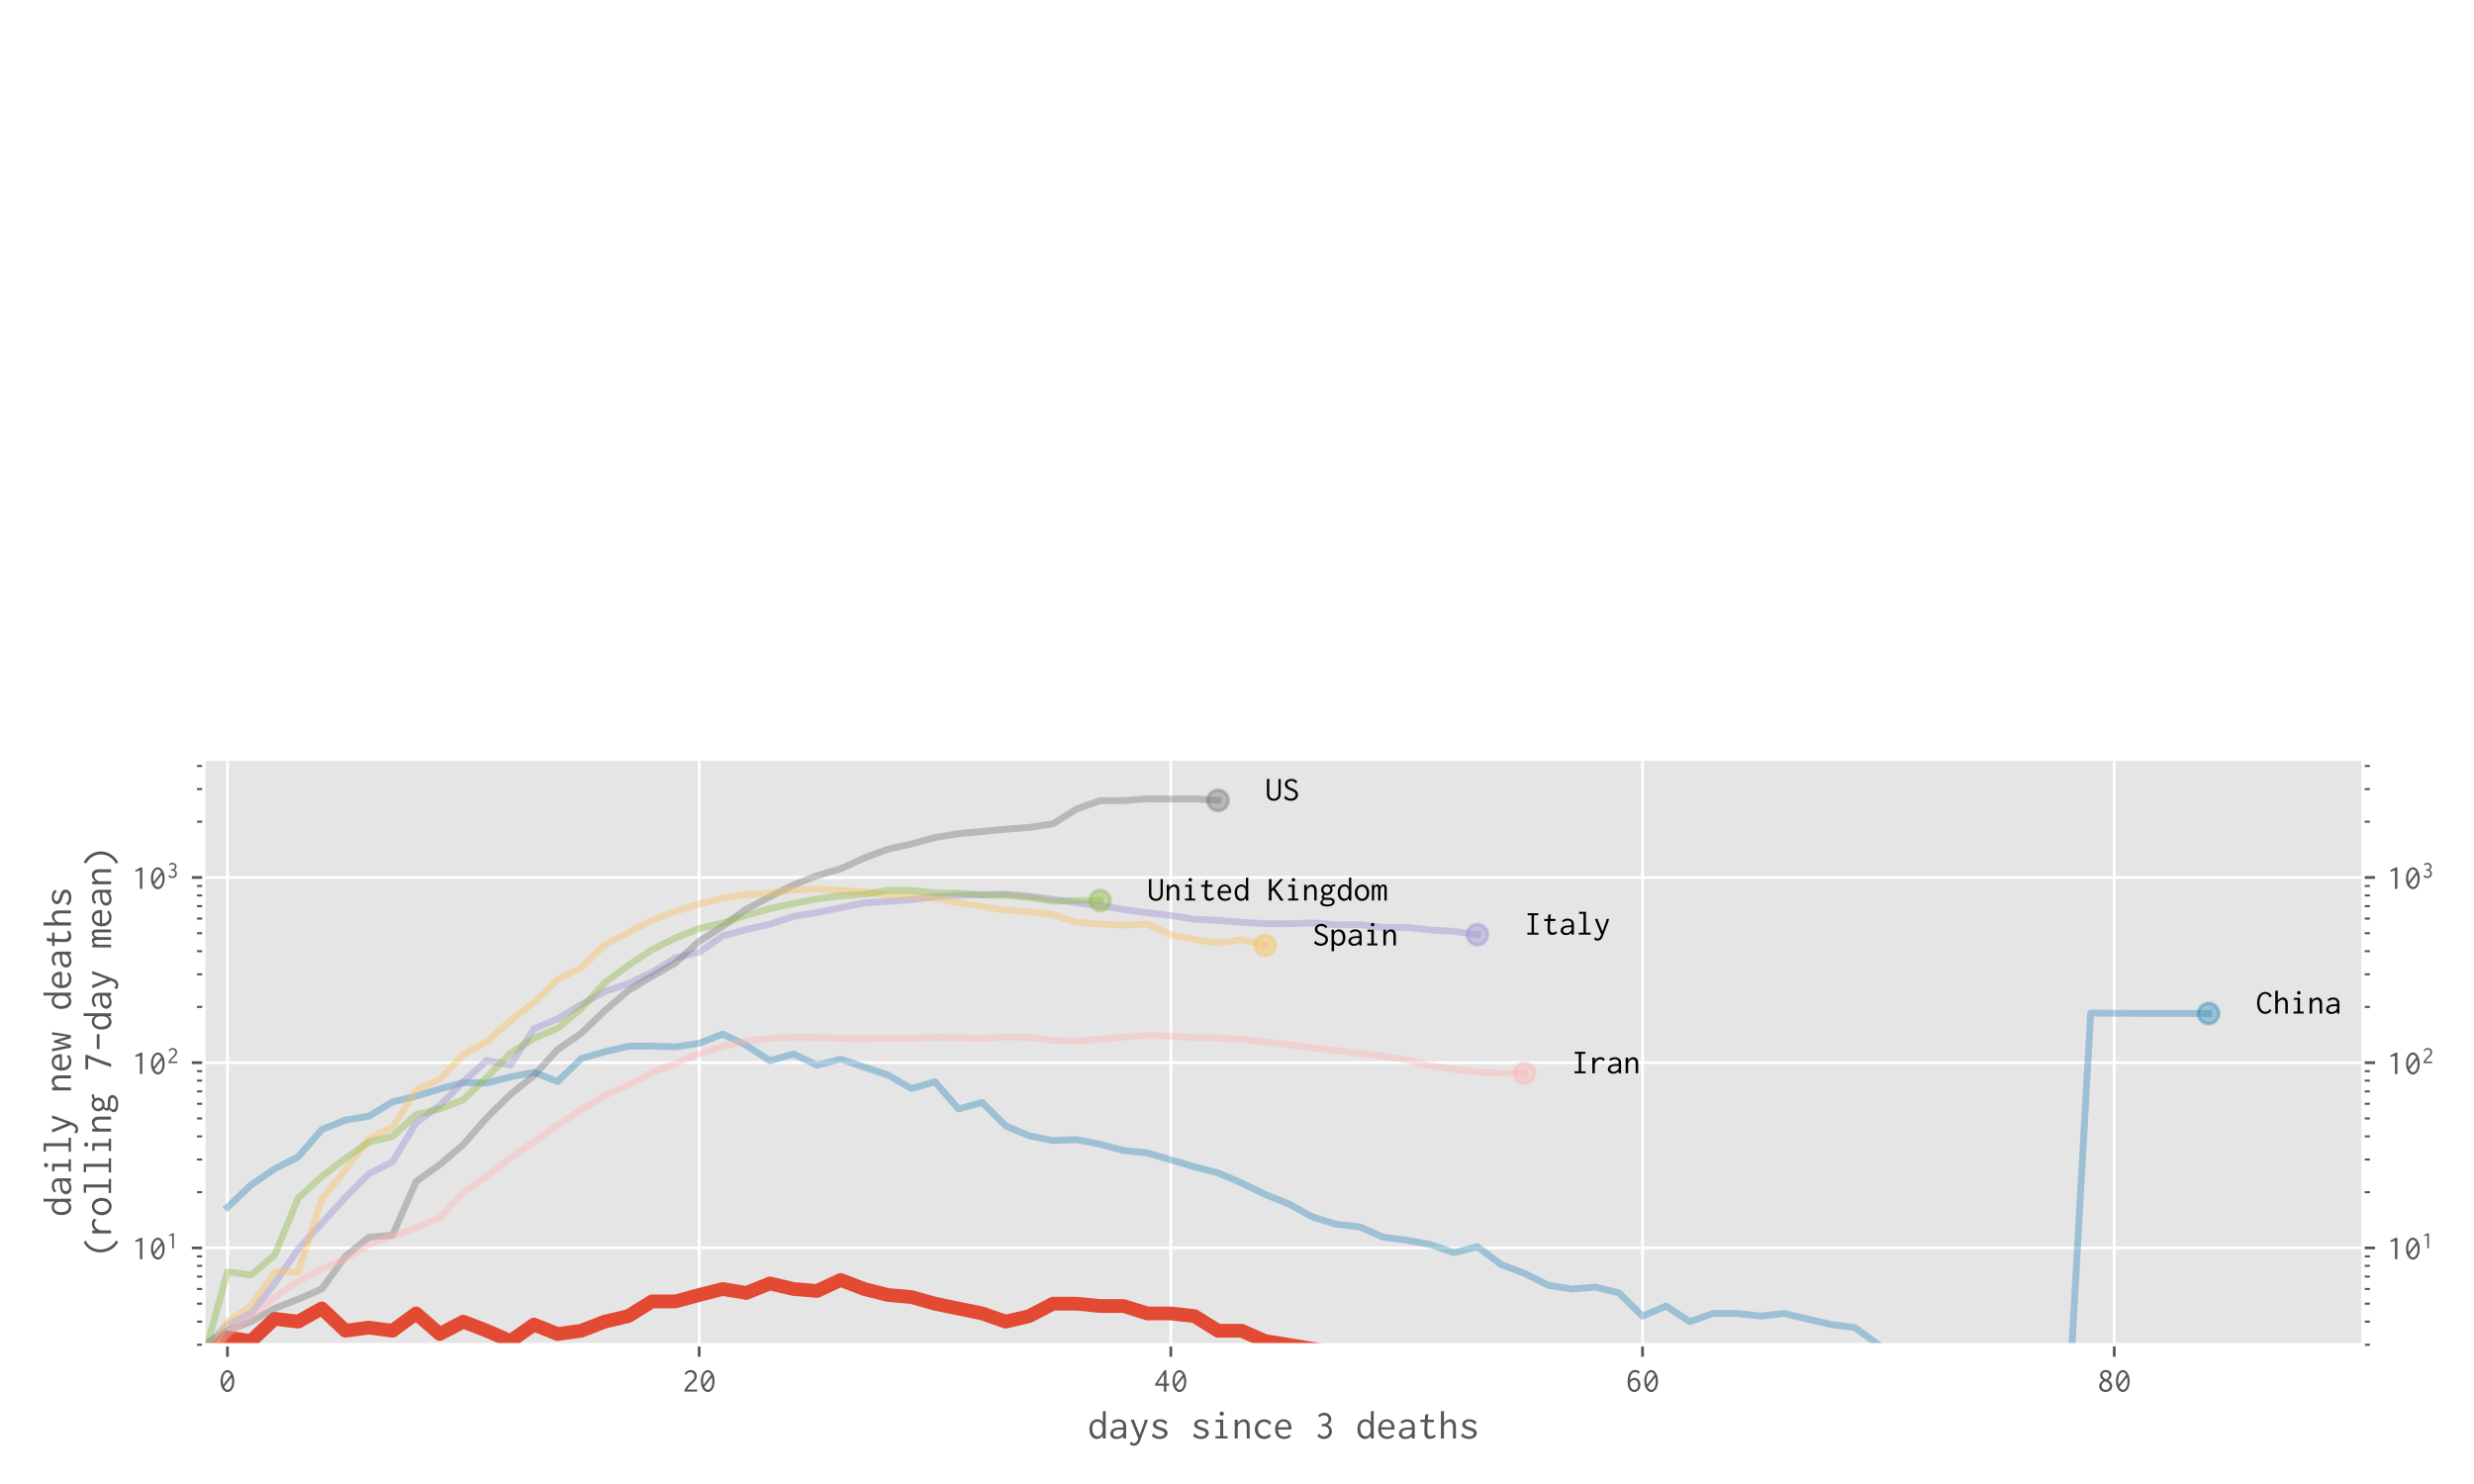 <?xml version="1.0" encoding="utf-8" standalone="no"?>
<!DOCTYPE svg PUBLIC "-//W3C//DTD SVG 1.1//EN"
  "http://www.w3.org/Graphics/SVG/1.1/DTD/svg11.dtd">
<!-- Created with matplotlib (https://matplotlib.org/) -->
<svg height="432pt" version="1.1" viewBox="0 0 720 432" width="720pt" xmlns="http://www.w3.org/2000/svg" xmlns:xlink="http://www.w3.org/1999/xlink">
 <defs>
  <style type="text/css">
*{stroke-linecap:butt;stroke-linejoin:round;}
  </style>
 </defs>
 <g id="figure_1">
  <g id="patch_1">
   <path d="M 0 432 
L 720 432 
L 720 0 
L 0 0 
z
" style="fill:#ffffff;"/>
  </g>
  <g id="axes_1">
   <g id="patch_2">
    <path d="M 59.328 391.469 
L 687.709 391.469 
L 687.709 221 
L 59.328 221 
z
" style="fill:#e5e5e5;"/>
   </g>
   <g id="matplotlib.axis_1">
    <g id="xtick_1">
     <g id="line2d_1">
      <path clip-path="url(#pe2ec920be3)" d="M 66.192 391.469 
L 66.192 221 
" style="fill:none;stroke:#ffffff;stroke-linecap:square;stroke-width:0.8;"/>
     </g>
     <g id="line2d_2">
      <defs>
       <path d="M 0 0 
L 0 3.5 
" id="m9222e04526" style="stroke:#555555;stroke-width:0.8;"/>
      </defs>
      <g>
       <use style="fill:#555555;stroke:#555555;stroke-width:0.8;" x="66.192" xlink:href="#m9222e04526" y="391.469"/>
      </g>
     </g>
     <g id="text_1">
      <!-- 0 -->
      <defs>
       <path d="M 25.094 62.703 
C 15.203 62.703 5 50.5 5 30.594 
C 5 10.406 15.297 -1.203 25.203 -1.203 
C 34.203 -1.203 44.906 8.594 44.906 30.094 
C 44.906 51.297 34.703 62.703 25.094 62.703 
z
M 34.797 48.406 
L 12.906 20 
C 12 23.5 11.5 27.406 11.5 31.797 
C 11.5 47.797 18.797 56.594 25 56.594 
C 28.406 56.594 32.094 53.906 34.797 48.406 
z
M 37.094 41.797 
C 38 38.297 38.406 34.094 38.406 29.203 
C 38.406 11.797 30.906 5.203 25.406 5.203 
C 21.703 5.203 17.906 8.203 15.203 13.703 
z
" id="Inconsolata-48"/>
      </defs>
      <g style="fill:#555555;" transform="translate(63.692 405.109)scale(0.1 -0.1)">
       <use xlink:href="#Inconsolata-48"/>
      </g>
     </g>
    </g>
    <g id="xtick_2">
     <g id="line2d_3">
      <path clip-path="url(#pe2ec920be3)" d="M 203.468 391.469 
L 203.468 221 
" style="fill:none;stroke:#ffffff;stroke-linecap:square;stroke-width:0.8;"/>
     </g>
     <g id="line2d_4">
      <g>
       <use style="fill:#555555;stroke:#555555;stroke-width:0.8;" x="203.468" xlink:href="#m9222e04526" y="391.469"/>
      </g>
     </g>
     <g id="text_2">
      <!-- 20 -->
      <defs>
       <path d="M 7.703 52.594 
L 12.797 48.5 
C 13.406 49.406 13.094 50 13.703 50.797 
C 15.203 53.094 18.906 56.5 24.297 56.5 
C 31 56.5 36.297 51.406 36.297 44.703 
C 36.297 37.094 29.906 31.594 25.406 27.5 
C 18.297 21.094 12.5 14.703 7.297 4.406 
L 7.297 0 
L 43.906 0 
L 43.906 6.906 
C 43.203 7.203 42.703 6.703 42.5 6.5 
C 42.094 6.094 41.906 6.094 41.5 6.094 
L 15.297 6.094 
C 20.5 15.094 27.797 21.297 32.297 25.5 
C 36.797 29.797 43.203 36.203 43.203 45.203 
C 43.203 54.906 35.297 62.703 25.203 62.703 
C 18.094 62.703 11.406 58.906 7.703 52.594 
z
" id="Inconsolata-50"/>
      </defs>
      <g style="fill:#555555;" transform="translate(198.468 405.109)scale(0.1 -0.1)">
       <use xlink:href="#Inconsolata-50"/>
       <use x="50" xlink:href="#Inconsolata-48"/>
      </g>
     </g>
    </g>
    <g id="xtick_3">
     <g id="line2d_5">
      <path clip-path="url(#pe2ec920be3)" d="M 340.744 391.469 
L 340.744 221 
" style="fill:none;stroke:#ffffff;stroke-linecap:square;stroke-width:0.8;"/>
     </g>
     <g id="line2d_6">
      <g>
       <use style="fill:#555555;stroke:#555555;stroke-width:0.8;" x="340.744" xlink:href="#m9222e04526" y="391.469"/>
      </g>
     </g>
     <g id="text_3">
      <!-- 40 -->
      <defs>
       <path d="M 31.297 62.297 
L 4.797 22.406 
L 4.797 17.203 
L 29.906 17.203 
L 29.906 0 
L 37.094 0 
L 37.094 17.094 
L 45.203 17.094 
L 45.203 23.297 
L 37.094 23.297 
L 37.094 62.297 
z
M 30 51.203 
L 30 23.297 
L 11.703 23.297 
z
" id="Inconsolata-52"/>
      </defs>
      <g style="fill:#555555;" transform="translate(335.744 405.109)scale(0.1 -0.1)">
       <use xlink:href="#Inconsolata-52"/>
       <use x="50" xlink:href="#Inconsolata-48"/>
      </g>
     </g>
    </g>
    <g id="xtick_4">
     <g id="line2d_7">
      <path clip-path="url(#pe2ec920be3)" d="M 478.02 391.469 
L 478.02 221 
" style="fill:none;stroke:#ffffff;stroke-linecap:square;stroke-width:0.8;"/>
     </g>
     <g id="line2d_8">
      <g>
       <use style="fill:#555555;stroke:#555555;stroke-width:0.8;" x="478.02" xlink:href="#m9222e04526" y="391.469"/>
      </g>
     </g>
     <g id="text_4">
      <!-- 60 -->
      <defs>
       <path d="M 28.703 63 
C 21.203 63 13.203 58.406 9.297 47.5 
C 7.203 41.594 6.703 34.297 6.703 28.297 
C 6.703 21 7.406 13.203 11.406 7.203 
C 15 1.703 20.594 -1.094 26.094 -1.094 
C 35.594 -1.094 43.906 6.906 43.906 19.797 
C 43.906 32.703 35.594 40.203 26.797 40.203 
C 21.406 40.203 16.297 37.297 13.594 32.703 
C 14 54 24.203 56.797 28.703 56.797 
C 32.797 56.797 35.594 54.594 36 54.203 
C 36.594 53.5 36.594 52.594 37.5 51.906 
L 42.297 57.297 
C 38.703 60.906 33.703 63 28.703 63 
z
M 26.094 34 
C 31.094 34 37.094 30.094 37.094 19.406 
C 37.094 9.703 31.703 5.094 26.406 5.094 
C 18.797 5.094 13.094 14 13.906 25.703 
C 16.703 30.797 21.5 34 26.094 34 
z
" id="Inconsolata-54"/>
      </defs>
      <g style="fill:#555555;" transform="translate(473.02 405.109)scale(0.1 -0.1)">
       <use xlink:href="#Inconsolata-54"/>
       <use x="50" xlink:href="#Inconsolata-48"/>
      </g>
     </g>
    </g>
    <g id="xtick_5">
     <g id="line2d_9">
      <path clip-path="url(#pe2ec920be3)" d="M 615.296 391.469 
L 615.296 221 
" style="fill:none;stroke:#ffffff;stroke-linecap:square;stroke-width:0.8;"/>
     </g>
     <g id="line2d_10">
      <g>
       <use style="fill:#555555;stroke:#555555;stroke-width:0.8;" x="615.296" xlink:href="#m9222e04526" y="391.469"/>
      </g>
     </g>
     <g id="text_5">
      <!-- 80 -->
      <defs>
       <path d="M 25.797 63 
C 16.203 63 8.906 56.094 8.906 47.703 
C 8.906 41.594 12.797 36 18.406 33.094 
C 11 29.594 6 22.797 6 15.594 
C 6 6.297 14.203 -1.094 24.906 -1.094 
C 35.797 -1.094 44.094 6.5 44.094 16 
C 44.094 23.406 39.094 30 32.094 33.297 
C 38.094 36.406 42 42.297 42 48.297 
C 42 56.5 34.906 63 25.797 63 
z
M 23.703 30.203 
C 31.703 27.703 37 22.203 37 16.094 
C 37 10.094 31.906 5.203 25.203 5.203 
C 18.406 5.203 13.203 10.297 13.203 16.5 
C 13.203 22.406 17.797 27.797 23.703 30.203 
z
M 25.203 57.203 
C 30.797 57.203 35.203 53 35.203 47.797 
C 35.203 43 31.5 38.406 26.594 35.797 
C 26.594 35.797 15.594 40 15.594 48.297 
C 15.594 53.203 19.797 57.203 25.203 57.203 
z
" id="Inconsolata-56"/>
      </defs>
      <g style="fill:#555555;" transform="translate(610.296 405.109)scale(0.1 -0.1)">
       <use xlink:href="#Inconsolata-56"/>
       <use x="50" xlink:href="#Inconsolata-48"/>
      </g>
     </g>
    </g>
    <g id="text_6">
     <!-- days since 3 deaths -->
     <defs>
      <path d="M 37.094 39 
C 34.906 43.703 30 46.797 23.703 46.797 
C 15 46.797 4.406 40.594 4.406 23.203 
C 4.406 6.297 13.797 -1.094 22.594 -1.094 
C 28.406 -1.094 33.797 2.203 36.703 7.297 
L 36.703 3.297 
C 36.703 2.203 36.797 1.094 37.094 0 
L 44.297 0 
C 43.906 1.297 43.906 2.797 43.906 4.203 
L 43.797 63.594 
C 43.797 64.203 43.797 64.406 44.203 65 
C 44.406 65.297 44.797 65.797 44.703 66.5 
L 37.094 66.5 
z
M 24 40.906 
C 28 40.906 33.906 38.797 35.703 32 
C 36.297 29.906 36.5 27.406 36.5 22.297 
C 36.5 18.797 36.297 16.297 35.5 13.906 
C 33.797 8.5 29 5.297 24.297 5.297 
C 19.094 5.297 11.406 9.297 11.406 24.297 
C 11.406 37.406 18.703 40.906 24 40.906 
z
" id="Inconsolata-100"/>
      <path d="M 9 40.297 
L 12.5 35.703 
C 16.297 39.594 21.406 40.797 25.703 40.797 
C 31.094 40.797 33.797 38.5 35.094 36.406 
C 36.594 33.906 36.5 30.906 36.5 28.5 
L 36.5 26.906 
L 35.094 26.906 
C 28.297 26.906 21.094 26.906 15.297 24.797 
C 8.094 22.203 4.906 16.797 4.906 11.797 
C 4.906 5.094 10.703 -1.203 20.203 -1.203 
C 25.797 -1.203 31.594 0.906 36.594 5 
L 36.594 0 
L 43.406 0 
L 43.406 28.297 
C 43.406 32 43.297 35.5 41.203 39.094 
C 38.203 44 32.406 46.594 25.297 46.594 
C 19.203 46.594 13.297 44.703 9 40.297 
z
M 36.797 21.406 
L 36.797 18.297 
C 36.797 16 36.797 13 33.703 9.703 
C 32 8 27.703 4.297 21.703 4.297 
C 15.594 4.297 12.094 8.203 12.094 12.203 
C 12.094 15.594 14.406 19.297 20.094 20.703 
C 24.297 21.703 30.406 21.406 35.203 21.406 
z
" id="Inconsolata-97"/>
      <path d="M 4.5 45.594 
L 23.094 0.094 
L 21.594 -3.203 
C 20.797 -5.094 19.906 -7 18.5 -8.5 
C 16.594 -10.594 14.203 -11.5 12.094 -11.5 
C 8.703 -11.5 7 -9.203 6.703 -8.797 
C 6.406 -8.297 6.5 -7.594 5.906 -7.094 
L 2.203 -13.594 
C 4.797 -16.094 8.297 -17.406 12.094 -17.406 
C 16.203 -17.406 20.5 -15.906 23.5 -12.5 
C 25.5 -10.203 26.5 -7.797 27.5 -5.203 
L 41.703 32.5 
C 43.406 36.797 44.906 41.203 46.297 45.703 
L 38.797 45.703 
C 38 41.5 36.703 37.5 35.297 33.5 
L 26.594 9 
L 13.203 42.703 
C 13.094 43 13.094 43.203 13.094 43.5 
C 13.094 44.203 13.594 44.703 13.5 45.594 
z
" id="Inconsolata-121"/>
      <path d="M 43.203 39.594 
C 39 44.203 32.906 46.703 26.094 46.703 
C 15.5 46.703 8.594 40.797 8.594 34 
C 8.594 26 17.203 23.094 19.703 22.203 
C 23.594 20.797 28.594 19.594 32 18 
C 35.797 16.203 36.5 13.797 36.5 12.203 
C 36.5 7.906 31.297 5 24.797 5 
C 17 5 12 9.703 10.5 11.297 
C 10.203 11.703 10.203 12 10.203 12.406 
C 10.203 12.5 10.297 13.094 9.797 13.297 
L 5.594 6.203 
C 11 1.203 18 -1.094 24.906 -1.094 
C 37.406 -1.094 43.906 6.297 43.906 13.203 
C 43.906 16.297 42.594 20.5 37.203 23.5 
C 32.094 26.406 24.703 27.406 20.406 29.5 
C 16.703 31.297 15.906 33.5 15.906 35.094 
C 15.906 38.703 20.406 41.297 25.5 41.297 
C 32.094 41.297 36.5 37.297 38.203 35 
C 38.5 34.703 38.406 34.406 38.406 34.094 
C 38.406 33.5 38.797 33.297 39 33.297 
z
" id="Inconsolata-115"/>
      <path id="Inconsolata-32"/>
      <path d="M 10.594 45.703 
L 10.594 39.797 
L 21.594 39.797 
L 21.594 5.703 
L 10 5.703 
L 10 0 
L 39.594 0 
L 39.594 5.703 
L 28.906 5.703 
L 28.906 45.703 
z
M 25.406 65.5 
C 22.5 65.5 20.203 63.203 20.203 60.406 
C 20.203 57.594 22.5 55.297 25.406 55.297 
C 28.297 55.297 30.594 57.594 30.594 60.406 
C 30.594 63.203 28.297 65.5 25.406 65.5 
z
" id="Inconsolata-105"/>
      <path d="M 6.797 0 
L 14.094 0 
L 14.094 26.297 
C 14.094 29.297 14.5 31.594 16.406 34.094 
C 18.094 36.406 22.5 40.5 27.297 40.5 
C 29.594 40.5 31.906 39.5 33.5 37.594 
C 36 34.594 36 30.703 36 27.5 
L 36 0 
L 43.094 0 
L 43.094 27.703 
C 43.094 31.203 43.094 35 41.5 38.703 
C 39.203 43.797 34.5 46.703 29.297 46.703 
C 23.094 46.703 17.5 42.703 14.094 37.594 
L 14.094 45.594 
L 6.797 45.594 
z
" id="Inconsolata-110"/>
      <path d="M 45.594 38.094 
C 42 43.406 35.906 46.594 28.5 46.594 
C 15.094 46.594 5.594 36.5 5.594 22.797 
C 5.594 9 15.094 -1.203 28.094 -1.203 
C 34.406 -1.203 40.594 1.406 44.906 6.094 
L 40.797 10.906 
C 37.703 7.406 33.203 5.406 28.703 5.406 
C 19.797 5.406 13 12.797 13 23.5 
C 13 33.906 19.703 40.406 28.094 40.406 
C 35.906 40.406 39.594 35 39.906 34.406 
C 40.297 33.703 39.703 32.703 40.5 32.094 
z
" id="Inconsolata-99"/>
      <path d="M 25.797 46.703 
C 14.906 46.703 4.797 38.906 4.797 22.297 
C 4.797 7 14.297 -1.094 26.703 -1.094 
C 33.297 -1.094 39.203 1.297 43.094 6 
L 39.094 9.906 
C 36.203 6.5 31.797 4.703 27.297 4.703 
C 21.203 4.703 12.297 8.094 11.797 21.797 
L 44.203 21.797 
C 44.5 24.906 44.406 27.906 43.906 30.5 
C 41.797 42.797 33.297 46.703 25.797 46.703 
z
M 12 27.297 
C 13.5 38.094 20.406 41.203 25.297 41.203 
C 32.703 41.203 38 34.703 37.094 27.297 
z
" id="Inconsolata-101"/>
      <path d="M 41 46.703 
C 41 55.203 33.797 62.5 23.906 62.5 
C 18.297 62.5 12.797 60.094 8.906 55.797 
L 12.797 51.5 
C 15.703 54.594 19.703 56.297 23.594 56.297 
C 30 56.297 34.406 51.797 34.406 46.5 
C 34.406 42.797 32.094 38.594 27.703 36.703 
C 26.594 36.297 23.797 35.203 17.906 35.203 
L 17.906 29.594 
C 18.906 29.703 20 29.797 21.094 29.797 
C 29.5 29.797 35.703 25.406 35.703 17.906 
C 35.703 11.094 30.5 5.203 23.203 5.203 
C 17.406 5.203 13.906 9 13.406 9.5 
C 12.594 10.406 13 11.406 12.094 12.297 
L 6.906 6 
C 11 1.297 17 -1.094 23.203 -1.094 
C 35.203 -1.094 42.406 7.406 42.406 17.094 
C 42.406 24.5 38.203 30.797 31.703 33.203 
C 37.297 35.297 41 40.594 41 46.703 
z
" id="Inconsolata-51"/>
      <path d="M 18.797 57.906 
L 17.906 45.594 
L 7 45.594 
L 6.906 39.703 
L 17.594 39.703 
C 17 31.906 16.703 24.094 16.703 16.406 
C 16.703 12.297 16.703 7.703 19.406 3.906 
C 21.594 0.906 25.094 -0.906 29.797 -0.906 
C 35.203 -0.906 40.5 1.406 44.406 4.203 
L 42.203 9.906 
C 38.297 7 34.703 5.703 31.906 5.703 
C 28.5 5.703 25 7.594 24.203 13.094 
C 24.203 13.5 23.906 15.203 23.906 21.906 
C 23.906 27.797 24.203 33.797 24.797 39.703 
L 39.797 39.703 
L 39.797 45.703 
L 24.906 45.703 
C 24.906 45.703 25.594 53.906 26.094 56.5 
C 26.203 57.5 27 58.094 26.594 59.203 
z
" id="Inconsolata-116"/>
      <path d="M 6.906 0 
L 14.297 0 
L 14.297 26.297 
C 14.297 29.297 14.594 31.594 16.5 34.094 
C 18.297 36.406 22.703 40.5 27.5 40.5 
C 29.797 40.5 32.094 39.5 33.703 37.594 
C 36.203 34.594 36.203 30.703 36.203 27.5 
L 36.203 0 
L 43.297 0 
L 43.297 27.703 
C 43.297 31.203 43.203 35 41.594 38.703 
C 39.297 43.797 34.703 46.703 29.5 46.703 
C 23.297 46.703 17.594 42.703 14.297 37.594 
L 14.297 64.094 
C 14.297 64.406 14.297 64.703 14.594 65 
C 14.906 65.297 15.297 65.594 15.297 66.094 
C 15.297 66.203 15.297 66.297 15.203 66.406 
L 6.906 66.406 
z
" id="Inconsolata-104"/>
     </defs>
     <g style="fill:#555555;" transform="translate(316.519 418.76)scale(0.12 -0.12)">
      <use xlink:href="#Inconsolata-100"/>
      <use x="50" xlink:href="#Inconsolata-97"/>
      <use x="100" xlink:href="#Inconsolata-121"/>
      <use x="150" xlink:href="#Inconsolata-115"/>
      <use x="200" xlink:href="#Inconsolata-32"/>
      <use x="250" xlink:href="#Inconsolata-115"/>
      <use x="300" xlink:href="#Inconsolata-105"/>
      <use x="350" xlink:href="#Inconsolata-110"/>
      <use x="400" xlink:href="#Inconsolata-99"/>
      <use x="450" xlink:href="#Inconsolata-101"/>
      <use x="500" xlink:href="#Inconsolata-32"/>
      <use x="550" xlink:href="#Inconsolata-51"/>
      <use x="600" xlink:href="#Inconsolata-32"/>
      <use x="650" xlink:href="#Inconsolata-100"/>
      <use x="700" xlink:href="#Inconsolata-101"/>
      <use x="750" xlink:href="#Inconsolata-97"/>
      <use x="800" xlink:href="#Inconsolata-116"/>
      <use x="850" xlink:href="#Inconsolata-104"/>
      <use x="900" xlink:href="#Inconsolata-115"/>
     </g>
    </g>
   </g>
   <g id="matplotlib.axis_2">
    <g id="ytick_1">
     <g id="line2d_11">
      <path clip-path="url(#pe2ec920be3)" d="M 59.328 363.275 
L 687.709 363.275 
" style="fill:none;stroke:#ffffff;stroke-linecap:square;stroke-width:0.8;"/>
     </g>
     <g id="line2d_12">
      <defs>
       <path d="M 0 0 
L -3.5 0 
" id="m92a57c53e6" style="stroke:#555555;stroke-width:0.8;"/>
      </defs>
      <g>
       <use style="fill:#555555;stroke:#555555;stroke-width:0.8;" x="59.328" xlink:href="#m92a57c53e6" y="363.275"/>
      </g>
     </g>
     <g id="line2d_13">
      <defs>
       <path d="M 0 0 
L 3.5 0 
" id="mb2ec9cb396" style="stroke:#555555;stroke-width:0.8;"/>
      </defs>
      <g>
       <use style="fill:#555555;stroke:#555555;stroke-width:0.8;" x="687.709" xlink:href="#mb2ec9cb396" y="363.275"/>
      </g>
     </g>
     <g id="text_7">
      <!-- $\mathdefault{10^{1}}$ -->
      <defs>
       <path d="M 29.906 62.297 
L 25.094 62.297 
L 8.797 53.797 
L 10.406 49.906 
L 22.906 53.594 
L 22.906 -0.094 
L 29.906 -0.094 
z
" id="Inconsolata-49"/>
      </defs>
      <g style="fill:#555555;" transform="translate(38.428 366.596)scale(0.1 -0.1)">
       <use transform="translate(0 0.4)" xlink:href="#Inconsolata-49"/>
       <use transform="translate(50 0.4)" xlink:href="#Inconsolata-48"/>
       <use transform="translate(100.8 32.392)scale(0.7)" xlink:href="#Inconsolata-49"/>
      </g>
     </g>
     <g id="text_8">
      <!-- $\mathdefault{10^{1}}$ -->
      <g style="fill:#555555;" transform="translate(694.709 366.596)scale(0.1 -0.1)">
       <use transform="translate(0 0.4)" xlink:href="#Inconsolata-49"/>
       <use transform="translate(50 0.4)" xlink:href="#Inconsolata-48"/>
       <use transform="translate(100.8 32.392)scale(0.7)" xlink:href="#Inconsolata-49"/>
      </g>
     </g>
    </g>
    <g id="ytick_2">
     <g id="line2d_14">
      <path clip-path="url(#pe2ec920be3)" d="M 59.328 309.356 
L 687.709 309.356 
" style="fill:none;stroke:#ffffff;stroke-linecap:square;stroke-width:0.8;"/>
     </g>
     <g id="line2d_15">
      <g>
       <use style="fill:#555555;stroke:#555555;stroke-width:0.8;" x="59.328" xlink:href="#m92a57c53e6" y="309.356"/>
      </g>
     </g>
     <g id="line2d_16">
      <g>
       <use style="fill:#555555;stroke:#555555;stroke-width:0.8;" x="687.709" xlink:href="#mb2ec9cb396" y="309.356"/>
      </g>
     </g>
     <g id="text_9">
      <!-- $\mathdefault{10^{2}}$ -->
      <g style="fill:#555555;" transform="translate(38.428 312.676)scale(0.1 -0.1)">
       <use transform="translate(0 0.116)" xlink:href="#Inconsolata-49"/>
       <use transform="translate(50 0.116)" xlink:href="#Inconsolata-48"/>
       <use transform="translate(100.8 32.108)scale(0.7)" xlink:href="#Inconsolata-50"/>
      </g>
     </g>
     <g id="text_10">
      <!-- $\mathdefault{10^{2}}$ -->
      <g style="fill:#555555;" transform="translate(694.709 312.676)scale(0.1 -0.1)">
       <use transform="translate(0 0.116)" xlink:href="#Inconsolata-49"/>
       <use transform="translate(50 0.116)" xlink:href="#Inconsolata-48"/>
       <use transform="translate(100.8 32.108)scale(0.7)" xlink:href="#Inconsolata-50"/>
      </g>
     </g>
    </g>
    <g id="ytick_3">
     <g id="line2d_17">
      <path clip-path="url(#pe2ec920be3)" d="M 59.328 255.437 
L 687.709 255.437 
" style="fill:none;stroke:#ffffff;stroke-linecap:square;stroke-width:0.8;"/>
     </g>
     <g id="line2d_18">
      <g>
       <use style="fill:#555555;stroke:#555555;stroke-width:0.8;" x="59.328" xlink:href="#m92a57c53e6" y="255.437"/>
      </g>
     </g>
     <g id="line2d_19">
      <g>
       <use style="fill:#555555;stroke:#555555;stroke-width:0.8;" x="687.709" xlink:href="#mb2ec9cb396" y="255.437"/>
      </g>
     </g>
     <g id="text_11">
      <!-- $\mathdefault{10^{3}}$ -->
      <g style="fill:#555555;" transform="translate(38.428 258.757)scale(0.1 -0.1)">
       <use transform="translate(0 0.258)" xlink:href="#Inconsolata-49"/>
       <use transform="translate(50 0.258)" xlink:href="#Inconsolata-48"/>
       <use transform="translate(100.8 32.25)scale(0.7)" xlink:href="#Inconsolata-51"/>
      </g>
     </g>
     <g id="text_12">
      <!-- $\mathdefault{10^{3}}$ -->
      <g style="fill:#555555;" transform="translate(694.709 258.757)scale(0.1 -0.1)">
       <use transform="translate(0 0.258)" xlink:href="#Inconsolata-49"/>
       <use transform="translate(50 0.258)" xlink:href="#Inconsolata-48"/>
       <use transform="translate(100.8 32.25)scale(0.7)" xlink:href="#Inconsolata-51"/>
      </g>
     </g>
    </g>
    <g id="ytick_4">
     <g id="line2d_20">
      <defs>
       <path d="M 0 0 
L -2 0 
" id="m5953154455" style="stroke:#555555;stroke-width:0.6;"/>
      </defs>
      <g>
       <use style="fill:#555555;stroke:#555555;stroke-width:0.6;" x="59.328" xlink:href="#m5953154455" y="391.469"/>
      </g>
     </g>
     <g id="line2d_21">
      <defs>
       <path d="M 0 0 
L 2 0 
" id="m4d45575bae" style="stroke:#555555;stroke-width:0.6;"/>
      </defs>
      <g>
       <use style="fill:#555555;stroke:#555555;stroke-width:0.6;" x="687.709" xlink:href="#m4d45575bae" y="391.469"/>
      </g>
     </g>
    </g>
    <g id="ytick_5">
     <g id="line2d_22">
      <g>
       <use style="fill:#555555;stroke:#555555;stroke-width:0.6;" x="59.328" xlink:href="#m5953154455" y="384.732"/>
      </g>
     </g>
     <g id="line2d_23">
      <g>
       <use style="fill:#555555;stroke:#555555;stroke-width:0.6;" x="687.709" xlink:href="#m4d45575bae" y="384.732"/>
      </g>
     </g>
    </g>
    <g id="ytick_6">
     <g id="line2d_24">
      <g>
       <use style="fill:#555555;stroke:#555555;stroke-width:0.6;" x="59.328" xlink:href="#m5953154455" y="379.507"/>
      </g>
     </g>
     <g id="line2d_25">
      <g>
       <use style="fill:#555555;stroke:#555555;stroke-width:0.6;" x="687.709" xlink:href="#m4d45575bae" y="379.507"/>
      </g>
     </g>
    </g>
    <g id="ytick_7">
     <g id="line2d_26">
      <g>
       <use style="fill:#555555;stroke:#555555;stroke-width:0.6;" x="59.328" xlink:href="#m5953154455" y="375.237"/>
      </g>
     </g>
     <g id="line2d_27">
      <g>
       <use style="fill:#555555;stroke:#555555;stroke-width:0.6;" x="687.709" xlink:href="#m4d45575bae" y="375.237"/>
      </g>
     </g>
    </g>
    <g id="ytick_8">
     <g id="line2d_28">
      <g>
       <use style="fill:#555555;stroke:#555555;stroke-width:0.6;" x="59.328" xlink:href="#m5953154455" y="371.628"/>
      </g>
     </g>
     <g id="line2d_29">
      <g>
       <use style="fill:#555555;stroke:#555555;stroke-width:0.6;" x="687.709" xlink:href="#m4d45575bae" y="371.628"/>
      </g>
     </g>
    </g>
    <g id="ytick_9">
     <g id="line2d_30">
      <g>
       <use style="fill:#555555;stroke:#555555;stroke-width:0.6;" x="59.328" xlink:href="#m5953154455" y="368.501"/>
      </g>
     </g>
     <g id="line2d_31">
      <g>
       <use style="fill:#555555;stroke:#555555;stroke-width:0.6;" x="687.709" xlink:href="#m4d45575bae" y="368.501"/>
      </g>
     </g>
    </g>
    <g id="ytick_10">
     <g id="line2d_32">
      <g>
       <use style="fill:#555555;stroke:#555555;stroke-width:0.6;" x="59.328" xlink:href="#m5953154455" y="365.743"/>
      </g>
     </g>
     <g id="line2d_33">
      <g>
       <use style="fill:#555555;stroke:#555555;stroke-width:0.6;" x="687.709" xlink:href="#m4d45575bae" y="365.743"/>
      </g>
     </g>
    </g>
    <g id="ytick_11">
     <g id="line2d_34">
      <g>
       <use style="fill:#555555;stroke:#555555;stroke-width:0.6;" x="59.328" xlink:href="#m5953154455" y="347.044"/>
      </g>
     </g>
     <g id="line2d_35">
      <g>
       <use style="fill:#555555;stroke:#555555;stroke-width:0.6;" x="687.709" xlink:href="#m4d45575bae" y="347.044"/>
      </g>
     </g>
    </g>
    <g id="ytick_12">
     <g id="line2d_36">
      <g>
       <use style="fill:#555555;stroke:#555555;stroke-width:0.6;" x="59.328" xlink:href="#m5953154455" y="337.549"/>
      </g>
     </g>
     <g id="line2d_37">
      <g>
       <use style="fill:#555555;stroke:#555555;stroke-width:0.6;" x="687.709" xlink:href="#m4d45575bae" y="337.549"/>
      </g>
     </g>
    </g>
    <g id="ytick_13">
     <g id="line2d_38">
      <g>
       <use style="fill:#555555;stroke:#555555;stroke-width:0.6;" x="59.328" xlink:href="#m5953154455" y="330.813"/>
      </g>
     </g>
     <g id="line2d_39">
      <g>
       <use style="fill:#555555;stroke:#555555;stroke-width:0.6;" x="687.709" xlink:href="#m4d45575bae" y="330.813"/>
      </g>
     </g>
    </g>
    <g id="ytick_14">
     <g id="line2d_40">
      <g>
       <use style="fill:#555555;stroke:#555555;stroke-width:0.6;" x="59.328" xlink:href="#m5953154455" y="325.588"/>
      </g>
     </g>
     <g id="line2d_41">
      <g>
       <use style="fill:#555555;stroke:#555555;stroke-width:0.6;" x="687.709" xlink:href="#m4d45575bae" y="325.588"/>
      </g>
     </g>
    </g>
    <g id="ytick_15">
     <g id="line2d_42">
      <g>
       <use style="fill:#555555;stroke:#555555;stroke-width:0.6;" x="59.328" xlink:href="#m5953154455" y="321.318"/>
      </g>
     </g>
     <g id="line2d_43">
      <g>
       <use style="fill:#555555;stroke:#555555;stroke-width:0.6;" x="687.709" xlink:href="#m4d45575bae" y="321.318"/>
      </g>
     </g>
    </g>
    <g id="ytick_16">
     <g id="line2d_44">
      <g>
       <use style="fill:#555555;stroke:#555555;stroke-width:0.6;" x="59.328" xlink:href="#m5953154455" y="317.708"/>
      </g>
     </g>
     <g id="line2d_45">
      <g>
       <use style="fill:#555555;stroke:#555555;stroke-width:0.6;" x="687.709" xlink:href="#m4d45575bae" y="317.708"/>
      </g>
     </g>
    </g>
    <g id="ytick_17">
     <g id="line2d_46">
      <g>
       <use style="fill:#555555;stroke:#555555;stroke-width:0.6;" x="59.328" xlink:href="#m5953154455" y="314.582"/>
      </g>
     </g>
     <g id="line2d_47">
      <g>
       <use style="fill:#555555;stroke:#555555;stroke-width:0.6;" x="687.709" xlink:href="#m4d45575bae" y="314.582"/>
      </g>
     </g>
    </g>
    <g id="ytick_18">
     <g id="line2d_48">
      <g>
       <use style="fill:#555555;stroke:#555555;stroke-width:0.6;" x="59.328" xlink:href="#m5953154455" y="311.823"/>
      </g>
     </g>
     <g id="line2d_49">
      <g>
       <use style="fill:#555555;stroke:#555555;stroke-width:0.6;" x="687.709" xlink:href="#m4d45575bae" y="311.823"/>
      </g>
     </g>
    </g>
    <g id="ytick_19">
     <g id="line2d_50">
      <g>
       <use style="fill:#555555;stroke:#555555;stroke-width:0.6;" x="59.328" xlink:href="#m5953154455" y="293.125"/>
      </g>
     </g>
     <g id="line2d_51">
      <g>
       <use style="fill:#555555;stroke:#555555;stroke-width:0.6;" x="687.709" xlink:href="#m4d45575bae" y="293.125"/>
      </g>
     </g>
    </g>
    <g id="ytick_20">
     <g id="line2d_52">
      <g>
       <use style="fill:#555555;stroke:#555555;stroke-width:0.6;" x="59.328" xlink:href="#m5953154455" y="283.63"/>
      </g>
     </g>
     <g id="line2d_53">
      <g>
       <use style="fill:#555555;stroke:#555555;stroke-width:0.6;" x="687.709" xlink:href="#m4d45575bae" y="283.63"/>
      </g>
     </g>
    </g>
    <g id="ytick_21">
     <g id="line2d_54">
      <g>
       <use style="fill:#555555;stroke:#555555;stroke-width:0.6;" x="59.328" xlink:href="#m5953154455" y="276.894"/>
      </g>
     </g>
     <g id="line2d_55">
      <g>
       <use style="fill:#555555;stroke:#555555;stroke-width:0.6;" x="687.709" xlink:href="#m4d45575bae" y="276.894"/>
      </g>
     </g>
    </g>
    <g id="ytick_22">
     <g id="line2d_56">
      <g>
       <use style="fill:#555555;stroke:#555555;stroke-width:0.6;" x="59.328" xlink:href="#m5953154455" y="271.668"/>
      </g>
     </g>
     <g id="line2d_57">
      <g>
       <use style="fill:#555555;stroke:#555555;stroke-width:0.6;" x="687.709" xlink:href="#m4d45575bae" y="271.668"/>
      </g>
     </g>
    </g>
    <g id="ytick_23">
     <g id="line2d_58">
      <g>
       <use style="fill:#555555;stroke:#555555;stroke-width:0.6;" x="59.328" xlink:href="#m5953154455" y="267.399"/>
      </g>
     </g>
     <g id="line2d_59">
      <g>
       <use style="fill:#555555;stroke:#555555;stroke-width:0.6;" x="687.709" xlink:href="#m4d45575bae" y="267.399"/>
      </g>
     </g>
    </g>
    <g id="ytick_24">
     <g id="line2d_60">
      <g>
       <use style="fill:#555555;stroke:#555555;stroke-width:0.6;" x="59.328" xlink:href="#m5953154455" y="263.789"/>
      </g>
     </g>
     <g id="line2d_61">
      <g>
       <use style="fill:#555555;stroke:#555555;stroke-width:0.6;" x="687.709" xlink:href="#m4d45575bae" y="263.789"/>
      </g>
     </g>
    </g>
    <g id="ytick_25">
     <g id="line2d_62">
      <g>
       <use style="fill:#555555;stroke:#555555;stroke-width:0.6;" x="59.328" xlink:href="#m5953154455" y="260.662"/>
      </g>
     </g>
     <g id="line2d_63">
      <g>
       <use style="fill:#555555;stroke:#555555;stroke-width:0.6;" x="687.709" xlink:href="#m4d45575bae" y="260.662"/>
      </g>
     </g>
    </g>
    <g id="ytick_26">
     <g id="line2d_64">
      <g>
       <use style="fill:#555555;stroke:#555555;stroke-width:0.6;" x="59.328" xlink:href="#m5953154455" y="257.904"/>
      </g>
     </g>
     <g id="line2d_65">
      <g>
       <use style="fill:#555555;stroke:#555555;stroke-width:0.6;" x="687.709" xlink:href="#m4d45575bae" y="257.904"/>
      </g>
     </g>
    </g>
    <g id="ytick_27">
     <g id="line2d_66">
      <g>
       <use style="fill:#555555;stroke:#555555;stroke-width:0.6;" x="59.328" xlink:href="#m5953154455" y="239.206"/>
      </g>
     </g>
     <g id="line2d_67">
      <g>
       <use style="fill:#555555;stroke:#555555;stroke-width:0.6;" x="687.709" xlink:href="#m4d45575bae" y="239.206"/>
      </g>
     </g>
    </g>
    <g id="ytick_28">
     <g id="line2d_68">
      <g>
       <use style="fill:#555555;stroke:#555555;stroke-width:0.6;" x="59.328" xlink:href="#m5953154455" y="229.711"/>
      </g>
     </g>
     <g id="line2d_69">
      <g>
       <use style="fill:#555555;stroke:#555555;stroke-width:0.6;" x="687.709" xlink:href="#m4d45575bae" y="229.711"/>
      </g>
     </g>
    </g>
    <g id="ytick_29">
     <g id="line2d_70">
      <g>
       <use style="fill:#555555;stroke:#555555;stroke-width:0.6;" x="59.328" xlink:href="#m5953154455" y="222.974"/>
      </g>
     </g>
     <g id="line2d_71">
      <g>
       <use style="fill:#555555;stroke:#555555;stroke-width:0.6;" x="687.709" xlink:href="#m4d45575bae" y="222.974"/>
      </g>
     </g>
    </g>
    <g id="text_13">
     <!-- daily new deaths -->
     <defs>
      <path d="M 8.406 66.406 
L 8.406 60.594 
L 21.406 60.594 
L 21.406 5.703 
L 7.797 5.703 
L 7.797 0 
L 42.094 0 
L 42.094 5.703 
L 28.594 5.703 
L 28.594 66.406 
z
" id="Inconsolata-108"/>
      <path d="M 1.5 45.703 
L 10.703 -0.094 
L 17.203 -0.094 
L 25.203 29.5 
L 33.703 -0.094 
L 40.406 -0.094 
C 43.5 15 46.094 30.297 48 45.594 
L 41.406 45.594 
C 41.594 40.094 41.094 35 37.094 9 
L 27.5 41.406 
L 23.094 41.406 
L 15.203 8.906 
L 8.594 41.906 
C 8.406 42.594 8.406 42.906 8.703 43.703 
C 8.797 44.203 9.094 44.906 8.797 45.703 
z
" id="Inconsolata-119"/>
     </defs>
     <g style="fill:#555555;" transform="translate(20.65 354.234)rotate(-90)scale(0.12 -0.12)">
      <use xlink:href="#Inconsolata-100"/>
      <use x="50" xlink:href="#Inconsolata-97"/>
      <use x="100" xlink:href="#Inconsolata-105"/>
      <use x="150" xlink:href="#Inconsolata-108"/>
      <use x="200" xlink:href="#Inconsolata-121"/>
      <use x="250" xlink:href="#Inconsolata-32"/>
      <use x="300" xlink:href="#Inconsolata-110"/>
      <use x="350" xlink:href="#Inconsolata-101"/>
      <use x="400" xlink:href="#Inconsolata-119"/>
      <use x="450" xlink:href="#Inconsolata-32"/>
      <use x="500" xlink:href="#Inconsolata-100"/>
      <use x="550" xlink:href="#Inconsolata-101"/>
      <use x="600" xlink:href="#Inconsolata-97"/>
      <use x="650" xlink:href="#Inconsolata-116"/>
      <use x="700" xlink:href="#Inconsolata-104"/>
      <use x="750" xlink:href="#Inconsolata-115"/>
     </g>
     <!-- (rolling 7-day mean) -->
     <defs>
      <path d="M 39.094 66.594 
C 23.703 59.797 13.797 44.094 13.797 25.797 
C 13.797 7.594 23.406 -9 39.203 -17.297 
L 42.5 -12 
C 28.797 -4.094 20.797 10.594 20.797 26.094 
C 20.797 40.406 27.703 53.203 39.406 60 
C 39.594 60.203 39.906 60.406 40.297 60.406 
C 40.594 60.406 40.906 60.203 41.297 60.203 
C 41.5 60.203 41.797 60.297 42.203 60.406 
z
" id="Inconsolata-40"/>
      <path d="M 9.906 45.594 
L 9.906 -0.094 
L 17.094 -0.094 
L 17.094 22.094 
C 17.094 24.906 17.203 27.906 20.297 32.797 
C 24.5 39.406 29.906 40.5 33.203 40.5 
C 37 40.5 39.406 38.703 40.703 37.094 
C 41.297 36.297 41.594 35.5 42.406 34.797 
L 45.797 41.703 
C 42.906 44.703 38.703 46.703 33.594 46.703 
C 26.906 46.703 20.094 43.297 17.094 36.797 
L 17.406 45.594 
z
" id="Inconsolata-114"/>
      <path d="M 46 22.594 
C 46 38.406 36 46.594 25.594 46.594 
C 14 46.594 4 36.594 4 22.406 
C 4 8.5 13.906 -1.297 25.406 -1.297 
C 36.203 -1.297 46 7.406 46 22.594 
z
M 25.094 40.5 
C 31.703 40.5 38.703 34.797 38.703 22.297 
C 38.703 10.797 32.094 5 25.5 5 
C 18.203 5 11.594 11.797 11.594 23.094 
C 11.594 34.297 18.094 40.5 25.094 40.5 
z
" id="Inconsolata-111"/>
      <path d="M 12.5 31.406 
C 12.5 36.906 17.094 41.406 22.594 41.406 
C 28.203 41.406 32.703 36.906 32.703 31.406 
C 32.703 25.906 28.203 21.406 22.594 21.406 
C 17 21.406 12.5 25.906 12.5 31.406 
z
M 23 47.094 
C 13.906 47.094 6 39.906 6 31 
C 6 26 8.5 21.297 12.703 18.594 
C 9.406 15.797 7.5 12.703 7.5 9.797 
C 7.5 7.906 8.297 5.203 11.203 3.703 
C 6.297 0.594 3.797 -2.797 3.797 -6.406 
C 3.797 -11.406 8.406 -17.297 24.406 -17.297 
C 39.906 -17.297 45.5 -9.406 45.5 -3.297 
C 45.5 0.703 43.203 4.703 38.406 6.594 
C 33.594 8.594 28.094 7.906 22.906 7.906 
C 19.5 7.906 17.297 8.203 16.406 8.5 
C 14.594 9 13.594 10.094 13.594 11.5 
C 13.594 13.906 16.406 16.203 16.906 16.594 
C 18.703 15.906 20.703 15.594 22.703 15.594 
C 31.703 15.594 39.094 22.797 39.094 31.203 
C 39.094 34 38.297 36.703 36.797 39 
C 39.203 40.406 42 41.203 44.797 41.203 
C 45.703 41.203 46.5 41.094 47.406 40.906 
L 46.594 46.797 
C 42 47.203 37.406 45.703 33.906 42.797 
C 31 45.594 27.203 47.094 23 47.094 
z
M 16.094 2.406 
C 17.797 2.203 20.203 2 23.703 1.797 
C 27.094 1.703 30.797 2 33.406 1.594 
C 37.594 0.906 38.906 -1.703 38.906 -3.703 
C 38.906 -5.703 37.703 -8.094 34.594 -9.797 
C 31.203 -11.594 27.406 -11.797 24.297 -11.797 
C 22.203 -11.797 18.297 -11.703 14.906 -10.297 
C 11.203 -8.797 10.406 -6.297 10.406 -4.703 
C 10.406 -1.406 13.5 1 16.094 2.406 
z
" id="Inconsolata-103"/>
      <path d="M 7.797 62.297 
L 7.797 55.594 
L 34.5 55.594 
C 31.297 48.203 28.297 40.797 25.406 33.297 
C 21.203 22.297 17.203 11.203 13.5 0 
L 21.406 0 
C 24.406 9.797 27.703 19.5 31.297 29.094 
C 34.906 39 38.906 48.703 43.094 58.406 
L 43.094 62.297 
z
" id="Inconsolata-55"/>
      <path d="M 7 34.703 
L 7 28.094 
L 43 28.094 
L 43 34.703 
z
" id="Inconsolata-45"/>
      <path d="M 3.703 0 
L 10.297 0 
L 10.297 30.406 
C 10.297 32.594 10.5 34.594 11.797 37 
C 13.406 40 15.406 41.203 17.297 41.203 
C 18.906 41.203 20.703 40.203 21.5 37.703 
C 22.094 35.797 22 33.594 22 31.703 
L 22 0 
L 28.703 0 
L 28.703 30.203 
C 28.703 32.594 28.906 34.5 30.594 37.406 
C 31.406 38.594 33.094 41.5 35.906 41.5 
C 37.406 41.5 38.797 40.594 39.5 38.906 
C 40.406 37 40.203 34.406 40.203 32.297 
L 40.203 -0.094 
L 47 -0.094 
L 47 32.406 
C 47 36.203 47.094 40 45.094 43.094 
C 43.406 45.703 40.5 46.703 38 46.703 
C 33.594 46.703 29.5 44.094 27.703 40.094 
C 27 43.906 23.797 46.703 19.703 46.703 
C 15.906 46.703 12.406 44.297 10.297 41.094 
L 10.406 45.594 
L 3.703 45.594 
z
" id="Inconsolata-109"/>
      <path d="M 7.703 60.297 
C 20.906 53.203 29.297 39.594 29.297 24.703 
C 29.297 9.703 20.703 -4.297 7.203 -11.406 
L 9.094 -17.5 
C 25.703 -9.594 36.406 7 36.406 25 
C 36.406 42.797 25.906 59 9.594 66.5 
z
" id="Inconsolata-41"/>
     </defs>
     <g style="fill:#555555;" transform="translate(32.328 366.234)rotate(-90)scale(0.12 -0.12)">
      <use xlink:href="#Inconsolata-40"/>
      <use x="50" xlink:href="#Inconsolata-114"/>
      <use x="100" xlink:href="#Inconsolata-111"/>
      <use x="150" xlink:href="#Inconsolata-108"/>
      <use x="200" xlink:href="#Inconsolata-108"/>
      <use x="250" xlink:href="#Inconsolata-105"/>
      <use x="300" xlink:href="#Inconsolata-110"/>
      <use x="350" xlink:href="#Inconsolata-103"/>
      <use x="400" xlink:href="#Inconsolata-32"/>
      <use x="450" xlink:href="#Inconsolata-55"/>
      <use x="500" xlink:href="#Inconsolata-45"/>
      <use x="550" xlink:href="#Inconsolata-100"/>
      <use x="600" xlink:href="#Inconsolata-97"/>
      <use x="650" xlink:href="#Inconsolata-121"/>
      <use x="700" xlink:href="#Inconsolata-32"/>
      <use x="750" xlink:href="#Inconsolata-109"/>
      <use x="800" xlink:href="#Inconsolata-101"/>
      <use x="850" xlink:href="#Inconsolata-97"/>
      <use x="900" xlink:href="#Inconsolata-110"/>
      <use x="950" xlink:href="#Inconsolata-41"/>
     </g>
    </g>
   </g>
   <g id="line2d_72">
    <path clip-path="url(#pe2ec920be3)" d="M -1 419.385 
L 4.418 414.068 
L 11.281 408.843 
L 18.145 404.573 
L 25.009 404.573 
L 31.873 406.611 
L 38.737 400.963 
L 45.6 406.611 
L 52.464 392.611 
L 59.328 395.078 
L 66.192 389.338 
L 73.056 390.379 
L 79.92 383.91 
L 86.783 384.732 
L 93.647 380.885 
L 100.511 387.386 
L 107.375 386.468 
L 114.239 387.386 
L 121.102 382.349 
L 127.966 388.342 
L 134.83 384.732 
L 141.694 387.386 
L 148.558 390.379 
L 155.421 385.584 
L 162.285 388.342 
L 169.149 387.386 
L 176.013 384.732 
L 182.877 383.117 
L 189.74 378.847 
L 196.604 378.847 
L 203.468 376.973 
L 210.332 375.237 
L 217.196 376.38 
L 224.059 373.622 
L 230.923 375.237 
L 237.787 375.802 
L 244.651 372.604 
L 251.515 375.237 
L 258.378 376.973 
L 265.242 377.581 
L 272.106 379.507 
L 285.834 382.349 
L 292.697 384.732 
L 299.561 383.117 
L 306.425 379.507 
L 313.289 379.507 
L 320.153 380.186 
L 327.016 380.186 
L 333.88 382.349 
L 340.744 382.349 
L 347.608 383.117 
L 354.472 387.386 
L 361.335 387.386 
L 368.199 390.379 
L 381.927 392.611 
L 388.791 393.812 
L 395.655 399.348 
L 402.518 402.699 
L 402.518 402.699 
" style="fill:none;stroke:#e24a33;stroke-linecap:square;stroke-width:4;"/>
   </g>
   <g id="line2d_73">
    <defs>
     <path d="M 0 3 
C 0.796 3 1.559 2.684 2.121 2.121 
C 2.684 1.559 3 0.796 3 0 
C 3 -0.796 2.684 -1.559 2.121 -2.121 
C 1.559 -2.684 0.796 -3 0 -3 
C -0.796 -3 -1.559 -2.684 -2.121 -2.121 
C -2.684 -1.559 -3 -0.796 -3 0 
C -3 0.796 -2.684 1.559 -2.121 2.121 
C -1.559 2.684 -0.796 3 0 3 
z
" id="m8a7e61faf3" style="stroke:#e24a33;"/>
    </defs>
    <g clip-path="url(#pe2ec920be3)">
     <use style="fill:#e24a33;stroke:#e24a33;" x="402.518" xlink:href="#m8a7e61faf3" y="402.699"/>
    </g>
   </g>
   <g id="line2d_74">
    <path clip-path="url(#pe2ec920be3)" d="M 66.192 351.448 
L 73.056 344.965 
L 79.92 340.266 
L 86.783 336.782 
L 93.647 328.81 
L 100.511 326.061 
L 107.375 324.928 
L 114.239 320.767 
L 121.102 319.086 
L 127.966 317.002 
L 134.83 315.174 
L 141.694 315.26 
L 148.558 313.479 
L 155.421 312.16 
L 162.285 314.834 
L 169.149 308.182 
L 176.013 306.142 
L 182.877 304.59 
L 189.74 304.509 
L 196.604 304.755 
L 203.468 303.707 
L 210.332 301.027 
L 217.196 304.292 
L 224.059 308.794 
L 230.923 306.822 
L 237.787 310.069 
L 244.651 308.341 
L 258.378 312.927 
L 265.242 316.864 
L 272.106 314.918 
L 278.97 322.815 
L 285.834 320.931 
L 292.697 327.759 
L 299.561 330.646 
L 306.425 332.014 
L 313.289 331.751 
L 320.153 333.095 
L 327.016 334.916 
L 333.88 335.624 
L 347.608 339.648 
L 354.472 341.421 
L 361.335 344.361 
L 368.199 347.723 
L 375.063 350.46 
L 381.927 354.231 
L 388.791 356.372 
L 395.655 357.132 
L 402.518 360.149 
L 409.382 361.044 
L 416.246 362.293 
L 423.11 364.653 
L 429.974 362.943 
L 436.837 368.086 
L 443.701 370.691 
L 450.565 374.148 
L 457.429 375.237 
L 464.293 374.686 
L 471.156 376.38 
L 478.02 383.117 
L 484.884 380.186 
L 491.748 384.732 
L 498.612 382.349 
L 505.475 382.349 
L 512.339 383.117 
L 519.203 382.349 
L 532.931 385.584 
L 539.794 386.468 
L 553.522 396.417 
L 560.386 400.963 
L 567.25 402.699 
L 574.113 408.843 
L 587.841 408.843 
L 594.705 411.31 
L 601.569 417.195 
L 608.432 294.932 
L 629.024 295.023 
L 642.751 295.041 
L 642.751 295.041 
" style="fill:none;stroke:#348abd;stroke-linecap:square;stroke-opacity:0.4;stroke-width:2;"/>
   </g>
   <g id="line2d_75">
    <defs>
     <path d="M 0 3 
C 0.796 3 1.559 2.684 2.121 2.121 
C 2.684 1.559 3 0.796 3 0 
C 3 -0.796 2.684 -1.559 2.121 -2.121 
C 1.559 -2.684 0.796 -3 0 -3 
C -0.796 -3 -1.559 -2.684 -2.121 -2.121 
C -2.684 -1.559 -3 -0.796 -3 0 
C -3 0.796 -2.684 1.559 -2.121 2.121 
C -1.559 2.684 -0.796 3 0 3 
z
" id="m037037415e" style="stroke:#348abd;stroke-opacity:0.4;"/>
    </defs>
    <g clip-path="url(#pe2ec920be3)">
     <use style="fill:#348abd;fill-opacity:0.4;stroke:#348abd;stroke-opacity:0.4;" x="642.751" xlink:href="#m037037415e" y="295.041"/>
    </g>
   </g>
   <g id="line2d_76">
    <path clip-path="url(#pe2ec920be3)" d="M 26.405 433 
L 31.873 417.195 
L 38.737 408.843 
L 45.6 404.573 
L 52.464 396.417 
L 59.328 392.611 
L 66.192 385.584 
L 73.056 382.349 
L 79.92 373.622 
L 86.783 363.612 
L 100.511 348.6 
L 107.375 341.685 
L 114.239 338.228 
L 121.102 326.824 
L 127.966 321.825 
L 134.83 314.918 
L 141.694 308.697 
L 148.558 310.069 
L 155.421 299.442 
L 162.285 296.579 
L 169.149 292.416 
L 176.013 288.647 
L 182.877 286.321 
L 189.74 283.068 
L 196.604 278.828 
L 203.468 277.18 
L 210.332 272.457 
L 217.196 270.577 
L 224.059 269.02 
L 230.923 266.755 
L 237.787 265.653 
L 251.515 262.843 
L 265.242 261.938 
L 272.106 261.025 
L 278.97 260.629 
L 292.697 260.248 
L 299.561 260.885 
L 306.425 261.78 
L 313.289 262.816 
L 320.153 263.637 
L 327.016 264.77 
L 333.88 265.71 
L 340.744 266.502 
L 347.608 267.578 
L 354.472 267.929 
L 361.335 268.471 
L 368.199 268.883 
L 375.063 268.895 
L 381.927 268.682 
L 388.791 269.188 
L 395.655 269.158 
L 402.518 269.996 
L 409.382 269.984 
L 416.246 270.692 
L 423.11 271.132 
L 429.974 272.073 
L 429.974 272.073 
" style="fill:none;stroke:#988ed5;stroke-linecap:square;stroke-opacity:0.4;stroke-width:2;"/>
   </g>
   <g id="line2d_77">
    <defs>
     <path d="M 0 3 
C 0.796 3 1.559 2.684 2.121 2.121 
C 2.684 1.559 3 0.796 3 0 
C 3 -0.796 2.684 -1.559 2.121 -2.121 
C 1.559 -2.684 0.796 -3 0 -3 
C -0.796 -3 -1.559 -2.684 -2.121 -2.121 
C -2.684 -1.559 -3 -0.796 -3 0 
C -3 0.796 -2.684 1.559 -2.121 2.121 
C -1.559 2.684 -0.796 3 0 3 
z
" id="m0a50097266" style="stroke:#988ed5;stroke-opacity:0.4;"/>
    </defs>
    <g clip-path="url(#pe2ec920be3)">
     <use style="fill:#988ed5;fill-opacity:0.4;stroke:#988ed5;stroke-opacity:0.4;" x="429.974" xlink:href="#m0a50097266" y="272.073"/>
    </g>
   </g>
   <g id="line2d_78">
    <path clip-path="url(#pe2ec920be3)" d="M 2.423 433 
L 4.418 420.805 
L 11.281 417.195 
L 18.145 406.611 
L 25.009 404.573 
L 31.873 400.963 
L 38.737 397.837 
L 45.6 392.611 
L 52.464 397.837 
L 59.328 391.469 
L 66.192 387.386 
L 73.056 384.732 
L 79.92 380.885 
L 86.783 378.206 
L 93.647 375.237 
L 100.511 365.743 
L 107.375 360.149 
L 114.239 359.57 
L 121.102 343.917 
L 127.966 339.046 
L 134.83 333.187 
L 141.694 325.321 
L 148.558 318.585 
L 155.421 313.044 
L 162.285 305.537 
L 169.149 300.794 
L 176.013 294.203 
L 182.877 288.318 
L 189.74 284.194 
L 196.604 280.299 
L 203.468 274.002 
L 210.332 269.632 
L 217.196 264.665 
L 224.059 261.046 
L 230.923 257.601 
L 237.787 254.934 
L 244.651 252.888 
L 251.515 249.761 
L 258.378 247.216 
L 265.242 245.687 
L 272.106 243.802 
L 278.97 242.693 
L 292.697 241.386 
L 299.561 240.853 
L 306.425 239.826 
L 313.289 235.52 
L 320.153 233.072 
L 327.016 233.071 
L 333.88 232.512 
L 340.744 232.608 
L 347.608 232.551 
L 354.472 233.004 
L 354.472 233.004 
" style="fill:none;stroke:#777777;stroke-linecap:square;stroke-opacity:0.4;stroke-width:2;"/>
   </g>
   <g id="line2d_79">
    <defs>
     <path d="M 0 3 
C 0.796 3 1.559 2.684 2.121 2.121 
C 2.684 1.559 3 0.796 3 0 
C 3 -0.796 2.684 -1.559 2.121 -2.121 
C 1.559 -2.684 0.796 -3 0 -3 
C -0.796 -3 -1.559 -2.684 -2.121 -2.121 
C -2.684 -1.559 -3 -0.796 -3 0 
C -3 0.796 -2.684 1.559 -2.121 2.121 
C -1.559 2.684 -0.796 3 0 3 
z
" id="m6204d04367" style="stroke:#777777;stroke-opacity:0.4;"/>
    </defs>
    <g clip-path="url(#pe2ec920be3)">
     <use style="fill:#777777;fill-opacity:0.4;stroke:#777777;stroke-opacity:0.4;" x="354.472" xlink:href="#m6204d04367" y="233.004"/>
    </g>
   </g>
   <g id="line2d_80">
    <path clip-path="url(#pe2ec920be3)" d="M 41.052 433 
L 45.6 425.074 
L 52.464 408.843 
L 59.328 396.417 
L 66.192 384.732 
L 73.056 380.186 
L 79.92 370.236 
L 86.783 370.236 
L 93.647 349.143 
L 100.511 340.518 
L 107.375 331.492 
L 114.239 328.129 
L 121.102 317.329 
L 127.966 314.208 
L 134.83 306.973 
L 141.694 303.212 
L 148.558 297.128 
L 155.421 291.776 
L 162.285 285.138 
L 169.149 281.756 
L 176.013 275.091 
L 182.877 271.435 
L 189.74 267.992 
L 196.604 265.233 
L 203.468 263.171 
L 210.332 261.492 
L 217.196 260.429 
L 224.059 260.084 
L 230.923 259.113 
L 237.787 258.814 
L 244.651 259.184 
L 251.515 259.688 
L 258.378 260.558 
L 265.242 260.742 
L 272.106 261.492 
L 278.97 262.857 
L 292.697 264.97 
L 299.561 265.432 
L 306.425 266.23 
L 313.289 268.477 
L 320.153 269.038 
L 327.016 269.327 
L 333.88 269.008 
L 340.744 272.094 
L 347.608 273.447 
L 354.472 274.54 
L 361.335 273.577 
L 368.199 275.208 
L 368.199 275.208 
" style="fill:none;stroke:#fbc15e;stroke-linecap:square;stroke-opacity:0.4;stroke-width:2;"/>
   </g>
   <g id="line2d_81">
    <defs>
     <path d="M 0 3 
C 0.796 3 1.559 2.684 2.121 2.121 
C 2.684 1.559 3 0.796 3 0 
C 3 -0.796 2.684 -1.559 2.121 -2.121 
C 1.559 -2.684 0.796 -3 0 -3 
C -0.796 -3 -1.559 -2.684 -2.121 -2.121 
C -2.684 -1.559 -3 -0.796 -3 0 
C -3 0.796 -2.684 1.559 -2.121 2.121 
C -1.559 2.684 -0.796 3 0 3 
z
" id="m9770093a77" style="stroke:#fbc15e;stroke-opacity:0.4;"/>
    </defs>
    <g clip-path="url(#pe2ec920be3)">
     <use style="fill:#fbc15e;fill-opacity:0.4;stroke:#fbc15e;stroke-opacity:0.4;" x="368.199" xlink:href="#m9770093a77" y="275.208"/>
    </g>
   </g>
   <g id="line2d_82">
    <path clip-path="url(#pe2ec920be3)" d="M 15.394 433 
L 18.145 430.299 
L 25.009 420.805 
L 31.873 414.068 
L 38.737 417.195 
L 45.6 420.805 
L 52.464 393.812 
L 59.328 395.078 
L 66.192 370.236 
L 73.056 371.155 
L 79.92 365.374 
L 86.783 348.78 
L 93.647 342.498 
L 100.511 337.217 
L 107.375 332.458 
L 114.239 330.813 
L 121.102 324.477 
L 127.966 322.815 
L 134.83 320.123 
L 141.694 313.639 
L 148.558 306.613 
L 155.421 302.23 
L 162.285 299.31 
L 169.149 293.632 
L 176.013 286.085 
L 182.877 281.036 
L 189.74 276.479 
L 196.604 273.053 
L 203.468 270.291 
L 210.332 268.694 
L 217.196 266.427 
L 224.059 264.497 
L 230.923 263.004 
L 237.787 261.675 
L 244.651 260.78 
L 251.515 260.305 
L 258.378 259.195 
L 265.242 259.211 
L 272.106 259.909 
L 278.97 259.978 
L 285.834 260.525 
L 292.697 260.637 
L 299.561 261.229 
L 306.425 262.384 
L 313.289 262.178 
L 320.153 262.142 
L 320.153 262.142 
" style="fill:none;stroke:#8eba42;stroke-linecap:square;stroke-opacity:0.4;stroke-width:2;"/>
   </g>
   <g id="line2d_83">
    <defs>
     <path d="M 0 3 
C 0.796 3 1.559 2.684 2.121 2.121 
C 2.684 1.559 3 0.796 3 0 
C 3 -0.796 2.684 -1.559 2.121 -2.121 
C 1.559 -2.684 0.796 -3 0 -3 
C -0.796 -3 -1.559 -2.684 -2.121 -2.121 
C -2.684 -1.559 -3 -0.796 -3 0 
C -3 0.796 -2.684 1.559 -2.121 2.121 
C -1.559 2.684 -0.796 3 0 3 
z
" id="m36a71e3bd8" style="stroke:#8eba42;stroke-opacity:0.4;"/>
    </defs>
    <g clip-path="url(#pe2ec920be3)">
     <use style="fill:#8eba42;fill-opacity:0.4;stroke:#8eba42;stroke-opacity:0.4;" x="320.153" xlink:href="#m36a71e3bd8" y="262.142"/>
    </g>
   </g>
   <g id="line2d_84">
    <path clip-path="url(#pe2ec920be3)" d="M 23.867 433 
L 25.009 430.299 
L 31.873 425.074 
L 38.737 414.068 
L 45.6 404.573 
L 52.464 397.837 
L 59.328 396.417 
L 66.192 388.342 
L 73.056 383.117 
L 79.92 377.581 
L 86.783 373.107 
L 93.647 369.352 
L 100.511 366.498 
L 107.375 362.293 
L 121.102 357.39 
L 127.966 354.46 
L 134.83 347.044 
L 141.694 342.36 
L 148.558 337.108 
L 162.285 327.54 
L 169.149 323.053 
L 176.013 318.884 
L 182.877 315.871 
L 189.74 312.35 
L 196.604 309.457 
L 203.468 306.792 
L 210.332 304.672 
L 217.196 302.982 
L 224.059 302.329 
L 230.923 301.936 
L 237.787 301.984 
L 244.651 302.304 
L 251.515 302.403 
L 258.378 302.205 
L 265.242 302.329 
L 272.106 301.936 
L 285.834 302.329 
L 292.697 301.863 
L 299.561 301.984 
L 306.425 302.804 
L 313.289 303.059 
L 320.153 302.578 
L 327.016 301.887 
L 333.88 301.429 
L 340.744 301.621 
L 347.608 302.033 
L 354.472 302.205 
L 361.335 302.503 
L 402.518 307.461 
L 409.382 308.502 
L 416.246 310.243 
L 423.11 311.309 
L 429.974 312.047 
L 436.837 312.426 
L 443.701 312.426 
L 443.701 312.426 
" style="fill:none;stroke:#ffb5b8;stroke-linecap:square;stroke-opacity:0.4;stroke-width:2;"/>
   </g>
   <g id="line2d_85">
    <defs>
     <path d="M 0 3 
C 0.796 3 1.559 2.684 2.121 2.121 
C 2.684 1.559 3 0.796 3 0 
C 3 -0.796 2.684 -1.559 2.121 -2.121 
C 1.559 -2.684 0.796 -3 0 -3 
C -0.796 -3 -1.559 -2.684 -2.121 -2.121 
C -2.684 -1.559 -3 -0.796 -3 0 
C -3 0.796 -2.684 1.559 -2.121 2.121 
C -1.559 2.684 -0.796 3 0 3 
z
" id="m6ef7dc6be2" style="stroke:#ffb5b8;stroke-opacity:0.4;"/>
    </defs>
    <g clip-path="url(#pe2ec920be3)">
     <use style="fill:#ffb5b8;fill-opacity:0.4;stroke:#ffb5b8;stroke-opacity:0.4;" x="443.701" xlink:href="#m6ef7dc6be2" y="312.426"/>
    </g>
   </g>
   <g id="patch_3">
    <path d="M 59.328 391.469 
L 59.328 221 
" style="fill:none;stroke:#ffffff;stroke-linecap:square;stroke-linejoin:miter;"/>
   </g>
   <g id="patch_4">
    <path d="M 687.709 391.469 
L 687.709 221 
" style="fill:none;stroke:#ffffff;stroke-linecap:square;stroke-linejoin:miter;"/>
   </g>
   <g id="patch_5">
    <path d="M 59.328 391.469 
L 687.709 391.469 
" style="fill:none;stroke:#ffffff;stroke-linecap:square;stroke-linejoin:miter;"/>
   </g>
   <g id="patch_6">
    <path d="M 59.328 221 
L 687.709 221 
" style="fill:none;stroke:#ffffff;stroke-linecap:square;stroke-linejoin:miter;"/>
   </g>
   <g id="text_14">
    <!-- China -->
    <defs>
     <path d="M 27.703 62.797 
C 18 62.797 4 55.703 4 30.703 
C 4 6.703 17.406 -1.094 27.703 -1.094 
C 35.094 -1.094 42 2.797 45.906 9.203 
L 40.797 12.5 
C 37.906 7.797 32.906 5 28.094 5 
C 18.906 5 10.797 14.5 10.797 31.406 
C 10.797 47.906 18.703 57.203 27.5 57.203 
C 32.297 57.203 36.906 54.297 39.406 49.906 
C 39.594 49.594 39.797 49.297 39.797 48.906 
C 39.797 48.594 39.703 48.406 39.703 48.094 
C 39.703 48 39.703 47.5 40.203 47.203 
L 46.797 50.406 
C 43.5 57.906 36 62.797 27.703 62.797 
z
" id="Inconsolata-67"/>
    </defs>
    <g transform="translate(656.479 295.041)scale(0.1 -0.1)">
     <use xlink:href="#Inconsolata-67"/>
     <use x="50" xlink:href="#Inconsolata-104"/>
     <use x="100" xlink:href="#Inconsolata-105"/>
     <use x="150" xlink:href="#Inconsolata-110"/>
     <use x="200" xlink:href="#Inconsolata-97"/>
    </g>
   </g>
   <g id="text_15">
    <!-- Italy -->
    <defs>
     <path d="M 8.797 62.297 
L 8.797 56.406 
L 20.297 56.406 
L 20.297 5.703 
L 8.094 5.703 
L 8.094 -0.094 
L 40.297 -0.094 
L 40.297 5.594 
L 27.297 5.594 
L 27.297 56.406 
L 39.594 56.406 
L 39.594 62.297 
z
" id="Inconsolata-73"/>
    </defs>
    <g transform="translate(443.701 272.073)scale(0.1 -0.1)">
     <use xlink:href="#Inconsolata-73"/>
     <use x="50" xlink:href="#Inconsolata-116"/>
     <use x="100" xlink:href="#Inconsolata-97"/>
     <use x="150" xlink:href="#Inconsolata-108"/>
     <use x="200" xlink:href="#Inconsolata-121"/>
    </g>
   </g>
   <g id="text_16">
    <!-- US -->
    <defs>
     <path d="M 5 62.297 
L 5 21.406 
C 5 17 5.094 12.797 7.406 8.5 
C 10.797 2.094 17.797 -1.203 25.094 -1.203 
C 32.297 -1.203 39.297 2 42.797 8.594 
C 45.203 12.906 45.297 17.203 45.297 21.797 
L 45.297 62.297 
L 38.703 62.297 
L 38.703 21.594 
C 38.703 18.406 38.594 15.297 37.094 12.094 
C 34.797 7.297 30.094 4.797 25.203 4.797 
C 20.297 4.797 15.594 7.406 13.406 12.203 
C 11.906 15.203 11.906 18.297 11.906 21.406 
L 11.906 59.094 
C 11.906 59.5 11.906 59.906 12.297 60.406 
C 12.5 60.703 12.906 61.203 12.906 61.797 
C 12.906 61.906 12.906 62.094 12.797 62.297 
z
" id="Inconsolata-85"/>
     <path d="M 43.406 54.797 
C 39.203 59.906 33 62.594 26.203 62.594 
C 14.906 62.594 7.203 55.203 7.203 46.594 
C 7.203 43 8.594 38.297 13.797 34.5 
C 19.594 30.203 28.594 28.094 33.297 25.094 
C 37.406 22.594 38.5 19.297 38.5 16.5 
C 38.5 11.094 33.906 5.203 24.906 5.203 
C 18.094 5.203 12.797 8.594 10 12.094 
C 9.703 12.5 9.703 12.703 9.703 13.094 
C 9.703 13.297 9.703 13.906 9.297 14.094 
L 5.094 6.906 
C 10 1.594 17 -1.094 24.703 -1.094 
C 39.906 -1.094 45.5 9.094 45.5 16.906 
C 45.5 20.203 44.5 24.5 40.594 28.203 
C 35.203 33.297 26.406 35.094 20.703 38.406 
C 15.5 41.5 14.406 45.203 14.406 47.703 
C 14.406 52.5 18.5 56.797 25.594 56.797 
C 31.406 56.797 35.906 54.203 38.297 50.703 
C 38.594 50.297 38.5 50.094 38.5 49.703 
C 38.5 49.094 38.797 48.906 39 48.906 
z
" id="Inconsolata-83"/>
    </defs>
    <g transform="translate(368.199 233.004)scale(0.1 -0.1)">
     <use xlink:href="#Inconsolata-85"/>
     <use x="50" xlink:href="#Inconsolata-83"/>
    </g>
   </g>
   <g id="text_17">
    <!-- Spain -->
    <defs>
     <path d="M 5.906 45.594 
L 6 -16.703 
L 13.297 -16.703 
L 13.297 6 
C 16.406 1.5 21.5 -1.297 27 -1.297 
C 36.406 -1.297 46.203 6.594 46.203 23.297 
C 46.203 39.406 36.703 46.594 27.703 46.594 
C 21.797 46.594 16.297 43.594 13.203 38.594 
L 13.203 45.594 
z
M 25 40.5 
C 29 40.5 38.703 38.406 38.703 21.797 
C 38.703 7.406 29.297 5.094 25 5.094 
C 20.703 5.094 16.297 7.297 14.5 11.406 
C 13.203 14.5 13.203 18.297 13.203 24.906 
C 13.203 28.703 13.406 31.5 14.406 33.906 
C 16.203 38 20.406 40.5 25 40.5 
z
" id="Inconsolata-112"/>
    </defs>
    <g transform="translate(381.927 275.208)scale(0.1 -0.1)">
     <use xlink:href="#Inconsolata-83"/>
     <use x="50" xlink:href="#Inconsolata-112"/>
     <use x="100" xlink:href="#Inconsolata-97"/>
     <use x="150" xlink:href="#Inconsolata-105"/>
     <use x="200" xlink:href="#Inconsolata-110"/>
    </g>
   </g>
   <g id="text_18">
    <!-- United Kingdom -->
    <defs>
     <path d="M 4.203 62.297 
L 4.203 0 
L 11.594 0 
L 11.594 25.797 
L 16.5 31.094 
L 38.203 -0.5 
C 38.203 -0.5 42.094 -0.094 47.094 -0.094 
L 21.906 35.297 
L 45.406 62.297 
L 42.797 62.297 
C 41.094 62.297 39.406 62.297 37.703 62.797 
L 11.594 33.5 
L 11.594 59.797 
C 11.594 60.203 11.594 60.5 12 60.906 
C 12.203 61.203 12.703 61.703 12.5 62.297 
z
" id="Inconsolata-75"/>
    </defs>
    <g transform="translate(333.88 262.142)scale(0.1 -0.1)">
     <use xlink:href="#Inconsolata-85"/>
     <use x="50" xlink:href="#Inconsolata-110"/>
     <use x="100" xlink:href="#Inconsolata-105"/>
     <use x="150" xlink:href="#Inconsolata-116"/>
     <use x="200" xlink:href="#Inconsolata-101"/>
     <use x="250" xlink:href="#Inconsolata-100"/>
     <use x="300" xlink:href="#Inconsolata-32"/>
     <use x="350" xlink:href="#Inconsolata-75"/>
     <use x="400" xlink:href="#Inconsolata-105"/>
     <use x="450" xlink:href="#Inconsolata-110"/>
     <use x="500" xlink:href="#Inconsolata-103"/>
     <use x="550" xlink:href="#Inconsolata-100"/>
     <use x="600" xlink:href="#Inconsolata-111"/>
     <use x="650" xlink:href="#Inconsolata-109"/>
    </g>
   </g>
   <g id="text_19">
    <!-- Iran -->
    <g transform="translate(457.429 312.426)scale(0.1 -0.1)">
     <use xlink:href="#Inconsolata-73"/>
     <use x="50" xlink:href="#Inconsolata-114"/>
     <use x="100" xlink:href="#Inconsolata-97"/>
     <use x="150" xlink:href="#Inconsolata-110"/>
    </g>
   </g>
  </g>
 </g>
 <defs>
  <clipPath id="pe2ec920be3">
   <rect height="170.469" width="628.381" x="59.328" y="221"/>
  </clipPath>
 </defs>
</svg>
